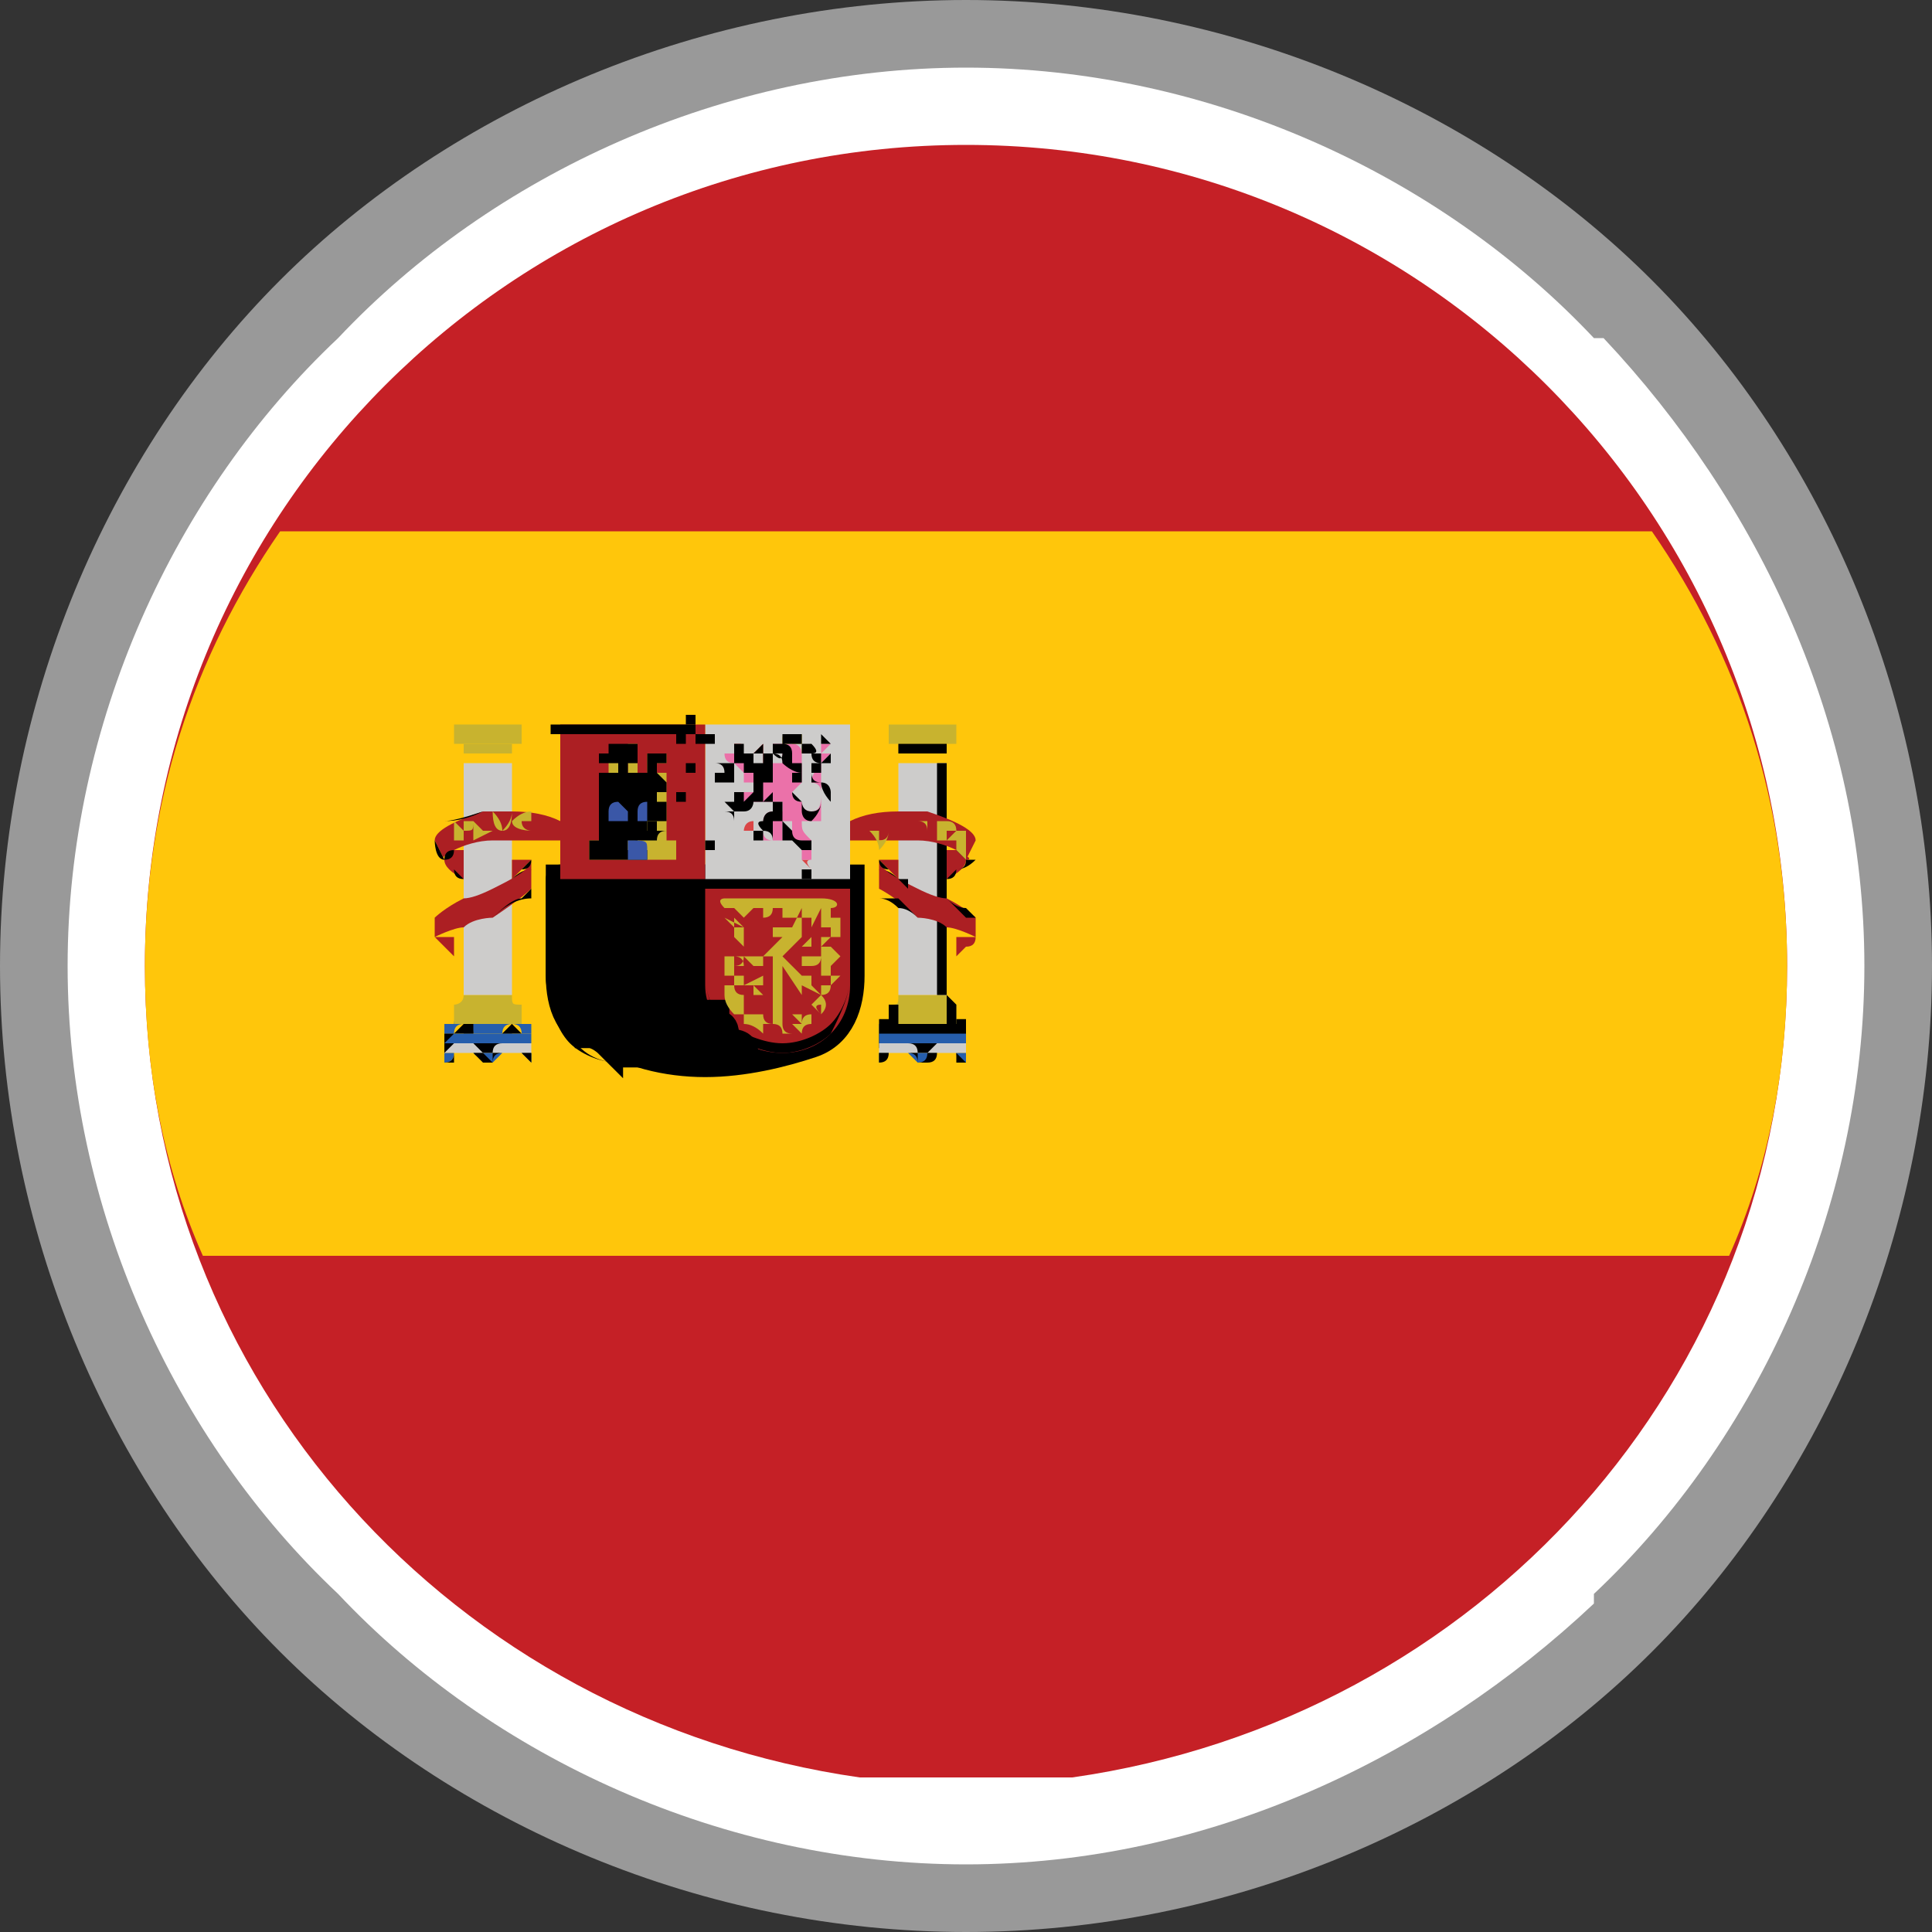 <svg version="1.2" xmlns="http://www.w3.org/2000/svg" viewBox="0 0 20 20" width="20" height="20">
	<rect x="0" y="0" width="20" height="20" fill="#333333" stroke="none"/>
	<title>spain-flag-svg</title>
	<style>
		.s0 { fill: #999999 } 
		.s1 { fill: #ffffff } 
		.s2 { fill: #c52026 } 
		.s3 { fill: #ffc60b } 
		.s4 { fill: #c8b32f } 
		.s5 { fill: #000000 } 
		.s6 { fill: #265eac } 
		.s7 { fill: #cdcccb } 
		.s8 { fill: #ac1f23 } 
		.s9 { fill: none;stroke: #000000;stroke-width: .3 } 
		.s10 { fill: none;stroke: #000000;stroke-linejoin: round;stroke-width: .3 } 
		.s11 { fill: #c6b52f } 
		.s12 { fill: #008f6f } 
		.s13 { fill: #da4546 } 
		.s14 { fill: #eb71a9 } 
		.s15 { fill: #ffd791 } 
		.s16 { fill: #3a57a7 } 
	</style>
	<path id="Layer" class="s0" d="m10 0c2.7 0 5.3 1.1 7.1 2.9 1.8 1.8 2.9 4.4 2.9 7.1 0 2.7-1.1 5.3-2.9 7.1-1.8 1.8-4.4 2.9-7.1 2.9-2.7 0-5.3-1.1-7.1-2.9-1.8-1.8-2.9-4.4-2.9-7.1 0-2.7 1.1-5.3 2.9-7.1 1.8-1.8 4.4-2.9 7.1-2.9z"/>
	<path id="Layer" class="s1" d="m10 0.7c2.5 0 4.9 1.1 6.5 2.8h0.1c1.6 1.7 2.7 4 2.7 6.5 0 2.5-1.1 4.9-2.8 6.5v0.1c-1.7 1.6-4 2.7-6.5 2.7-2.5 0-4.9-1.1-6.5-2.8-1.7-1.6-2.8-4-2.8-6.5 0-2.5 1.1-4.9 2.8-6.5 1.6-1.7 4-2.8 6.5-2.8z"/>
	<path id="Layer" class="s2" d="m11.1 18.4h-2.2c-4.2-0.6-7.4-4.1-7.4-8.4 0-4.7 3.8-8.5 8.5-8.5 4.7 0 8.5 3.8 8.5 8.5 0 4.3-3.2 7.8-7.4 8.4z"/>
	<path id="Layer" class="s3" d="m1.5 10c0-1.7 0.5-3.2 1.4-4.5h14.2c0.9 1.3 1.4 2.8 1.4 4.5 0 1.1-0.2 2.1-0.6 3h-15.8c-0.4-0.9-0.6-1.9-0.6-3z"/>
	<path id="Layer" class="s4" d="m4.7 7.5h0.7v0.2h-0.7z"/>
	<path id="Layer" fill-rule="evenodd" class="s5" d=""/>
	<path id="Layer" class="s4" d="m4.8 7.7q0 0 0 0 0 0 0 0h0.5q0 0 0 0 0 0 0 0 0 0 0 0.1h-0.5q0-0.1 0-0.1z"/>
	<path id="Layer" fill-rule="evenodd" class="s5" d="m4.8 7.7h0.5q0 0 0 0c-0.2 0-0.4 0-0.4 0q0 0-0.1 0 0 0 0 0z"/>
	<path id="Layer" class="s4" d="m4.8 7.8h0.5-0.5z"/>
	<path id="Layer" fill-rule="evenodd" class="s5" d="m5.3 7.8h-0.5 0.5zm-0.5 0h0.5-0.5z"/>
	<path id="Layer" class="s4" d="m4.8 7.7h0.5q0 0 0 0h-0.5q0 0 0 0z"/>
	<path id="Layer" fill-rule="evenodd" class="s5" d="m4.8 7.7h0.5q0 0 0 0h-0.5q0 0 0 0zm0.5 0h-0.5 0.5z"/>
	<path id="Layer" class="s6" d="m5.5 10.7q0 0-0.1 0 0-0.1-0.1-0.1-0.1 0-0.1 0.1-0.1 0-0.1 0-0.1 0-0.2 0 0-0.1-0.1-0.1-0.1 0-0.1 0.1 0 0-0.1 0v-0.1q0.1 0 0.1 0 0-0.1 0.1-0.1 0.1 0 0.1 0.1 0.1 0 0.2 0 0 0 0.1 0 0-0.1 0.1-0.1 0 0 0.1 0.1 0.1 0 0.1 0z"/>
	<path id="Layer" fill-rule="evenodd" class="s5" d="m4.9 10.7q0 0 0 0 0 0-0.1 0-0.1 0-0.1 0 0 0 0.1-0.1 0.1 0 0.1 0 0 0.1 0 0.1zm-0.1-0.1q0 0 0-0.1-0.1 0.1-0.1 0.1 0 0 0.1 0zm0.1 0q0 0 0 0 0 0 0-0.1 0 0.1 0 0.1zm0.4-0.1q0 0 0 0 0 0-0.1 0 0 0.1 0 0.1 0 0 0.1 0-0.1 0.1-0.1 0.1 0 0 0.1 0 0 0 0 0 0 0 0.1 0 0 0-0.1-0.1 0.1 0 0.1 0 0 0-0.1-0.1z"/>
	<path id="Layer" class="s7" d="m5.5 10.7q0 0-0.1 0 0 0-0.1 0-0.1 0-0.1 0-0.1 0-0.1 0-0.1 0-0.2 0 0 0-0.1 0-0.1 0-0.1 0 0 0-0.1 0 0.1 0 0.1 0 0 0 0.1 0 0.1 0 0.1 0 0.1 0 0.2 0 0 0 0.1 0 0 0 0.1 0 0 0 0.1 0 0.1 0 0.1 0z"/>
	<path id="Layer" fill-rule="evenodd" class="s5" d="m4.8 10.6q0.1 0 0.1 0.1 0 0-0.1 0 0-0.1 0-0.1zm0.5 0q0 0 0 0.1 0 0 0 0-0.1 0-0.1 0 0.1-0.1 0.1-0.1z"/>
	<path id="Layer" class="s6" d="m5.5 10.8q0 0-0.1 0 0 0-0.1 0-0.1 0-0.1 0-0.1 0-0.1 0-0.1 0-0.2 0 0 0-0.1 0-0.1 0-0.1 0 0 0-0.1 0v-0.1q0.1 0 0.1 0 0 0 0.1 0 0.1 0 0.1 0 0.1 0 0.2 0 0 0 0.1 0 0 0 0.1 0 0 0 0.1 0 0.1 0 0.1 0z"/>
	<path id="Layer" fill-rule="evenodd" class="s5" d="m4.8 10.7q0.1 0 0.1 0 0 0-0.1 0 0 0 0 0z"/>
	<path id="Layer" class="s7" d="m5.5 10.9q0 0-0.1 0-0.1 0-0.1 0-0.1 0-0.1 0-0.1 0-0.1 0-0.1 0-0.2 0 0 0-0.1 0-0.1 0-0.1 0 0 0-0.1 0v-0.1q0.1 0 0.1 0 0 0 0.1 0 0.1 0 0.1 0 0.1 0 0.2 0 0 0 0.1 0 0 0 0.1 0 0.1 0 0.1 0 0.1 0 0.1 0z"/>
	<path id="Layer" fill-rule="evenodd" class="s5" d="m5.5 10.9q0 0 0 0 0 0-0.1 0 0.1 0 0.1 0 0 0 0 0zm-0.4 0q0 0 0 0-0.1 0-0.1 0-0.1-0.1-0.1-0.1 0.1 0 0.1 0 0.1 0 0.1 0 0 0 0 0 0 0 0.1 0-0.1 0-0.1 0.1zm-0.5 0v-0.2q0 0 0.1 0 0 0-0.1 0.1 0.1 0 0.1 0-0.1 0.1-0.1 0.1z"/>
	<path id="Layer" class="s6" d="m5.5 11q0 0-0.1-0.1-0.1 0-0.1 0-0.1 0-0.1 0-0.1 0.1-0.1 0.1-0.1 0-0.2-0.1 0 0-0.1 0-0.1 0-0.1 0 0 0.1-0.1 0.1v-0.1q0.1 0 0.1 0 0 0 0.1 0 0.1 0 0.1 0 0.1 0 0.2 0 0 0 0.1 0 0 0 0.1 0 0.1 0 0.1 0 0.1 0 0.1 0z"/>
	<path id="Layer" fill-rule="evenodd" class="s5" d="m5.2 10.9q-0.1 0-0.1 0.1 0 0 0 0 0 0 0-0.1 0 0 0.1 0zm-0.1 0.1q0 0-0.1-0.1 0 0-0.1 0 0.1 0.1 0.1 0.1 0 0 0.1 0zm-0.4-0.1q0 0.1-0.1 0.1 0 0 0.1 0 0 0 0-0.1 0 0 0 0zm0 0q0 0 0 0 0 0 0 0-0.1 0-0.1 0 0.1 0 0.1 0zm0.3 0q0.1 0 0.1 0 0 0 0 0 0 0 0.1 0-0.1 0-0.1 0 0 0 0 0-0.1 0-0.1 0 0 0-0.1 0 0.1 0 0.1 0zm0.5 0q0 0 0 0 0 0 0 0 0 0-0.1 0 0.1 0 0.1 0zm0 0q0 0-0.1 0 0.1 0.1 0.1 0.1 0 0 0 0 0 0 0-0.1z"/>
	<path id="Layer" class="s4" d="m5.3 10.3c0 0.1 0 0.1 0.1 0.1h-0.7c0 0 0.1 0 0.1-0.1z"/>
	<path id="Layer" fill-rule="evenodd" class="s5" d=""/>
	<path id="Layer" class="s4" d="m4.8 10.3h0.5q0 0 0 0h-0.5q0 0 0 0z"/>
	<path id="Layer" fill-rule="evenodd" class="s5" d=""/>
	<path id="Layer" class="s4" d="m4.7 10.4h0.7v0.2h-0.7z"/>
	<path id="Layer" fill-rule="evenodd" class="s5" d=""/>
	<path id="Layer" class="s8" d="m4.7 9.8q0 0.1 0 0.1c0 0 0 0-0.1-0.1q0 0-0.1-0.1 0 0 0.2 0 0 0 0 0.1z"/>
	<path id="Layer" fill-rule="evenodd" class="s5" d="m4.7 9.9q0 0 0 0 0 0 0 0zm0-0.2q0 0 0 0 0 0 0 0z"/>
	<path id="Layer" class="s7" d="m4.8 7.9h0.5v2.4h-0.5z"/>
	<path id="Layer" fill-rule="evenodd" class="s5" d="m5.3 7.9v2.4-2.4z"/>
	<path id="Layer" class="s8" d="m5.8 8.7c-0.1 0-0.3 0-0.5 0q-0.1 0-0.2 0c-0.3 0-0.6 0.2-0.5 0.2 0 0-0.1-0.2-0.1-0.2 0-0.1 0.2-0.2 0.5-0.3q0.2 0 0.3 0 0.3 0 0.5 0.1z"/>
	<path id="Layer" fill-rule="evenodd" class="s5" d="m4.6 8.9c0 0-0.1-0.2-0.1-0.2 0 0 0 0.2 0.1 0.2zm0-0.4q0.1 0 0.4-0.1-0.2 0.1-0.4 0.1z"/>
	<path id="Layer" class="s8" d="m4.8 9.1q-0.2-0.1-0.2-0.2 0 0 0.1-0.1 0 0 0.1 0z"/>
	<path id="Layer" fill-rule="evenodd" class="s5" d="m4.7 8.8q0 0 0 0 0 0.1-0.1 0.1 0-0.1 0.1-0.1zm0.1 0.3q-0.1 0-0.1-0.1 0 0 0.1 0.1z"/>
	<path id="Layer" class="s8" d="m5.3 8.9q0.2 0 0.2 0c0 0-0.1 0.1-0.2 0.2z"/>
	<path id="Layer" fill-rule="evenodd" class="s5" d="m5.5 8.9q0 0 0 0.1-0.1 0.1-0.2 0.1 0.1-0.1 0.2-0.1 0-0.1 0-0.1 0 0-0.1 0 0.1 0 0.1 0z"/>
	<path id="Layer" class="s8" d="m4.5 9.5c0 0 0.1-0.1 0.3-0.2q0.1 0 0.3-0.1c0.2-0.1 0.4-0.2 0.4-0.3v0.3c0 0-0.1 0.1-0.4 0.3 0 0-0.2 0-0.3 0.1-0.1 0-0.3 0.1-0.3 0.1z"/>
	<path id="Layer" fill-rule="evenodd" class="s5" d="m5.5 8.9c0 0.1 0 0.2 0 0.3q0 0 0 0.1-0.2 0-0.4 0.2 0.2-0.2 0.3-0.2 0.1-0.1 0.1-0.1c0 0 0-0.2 0-0.3q0 0.1-0.1 0.1 0.1-0.1 0.1-0.1zm-0.7 0.4q0.1 0 0.1 0 0 0-0.1 0zm-0.2 0.4q-0.1 0-0.1 0 0.1 0 0.1 0z"/>
	<path id="Layer" fill-rule="evenodd" class="s4" d="m4.8 8.7q0 0-0.1 0v-0.2l0.1 0.1q0 0 0-0.1 0.1 0 0.1 0c0 0.1 0 0.1-0.1 0.1zm0.7-0.2q0-0.1 0-0.1-0.1 0-0.2 0.1c0 0.1 0.2 0.1 0.2 0.1 0 0-0.1 0-0.1-0.1q0 0 0.1 0 0 0 0 0zm-0.3 0.1q0.1 0 0.1-0.2 0 0 0 0 0 0.1-0.1 0.2 0-0.1-0.1-0.2 0 0.2 0.1 0.2zm-0.3-0.1v0.2l0.2-0.1q0 0-0.1 0zm4.3-0.8h0.7v-0.2h-0.7z"/>
	<path id="Layer" fill-rule="evenodd" class="s5" d=""/>
	<path id="Layer" class="s4" d="m9.8 7.8h-0.5q0-0.1 0-0.1 0 0 0 0 0 0 0 0h0.5q0 0 0 0 0 0 0 0 0 0 0 0.1z"/>
	<path id="Layer" fill-rule="evenodd" class="s5" d="m9.8 7.8c-0.1 0-0.4 0-0.5 0q0-0.1 0-0.1 0 0 0 0 0 0 0 0 0 0 0 0h0.5q0 0 0 0 0 0 0 0.1zm-0.5-0.1h0.5-0.5z"/>
	<path id="Layer" class="s4" d="m9.3 7.8h0.5-0.5z"/>
	<path id="Layer" fill-rule="evenodd" class="s5" d="m9.3 7.8h0.5q0.1 0 0.1 0 0 0-0.1 0h-0.5zm0.5 0h-0.5 0.5z"/>
	<path id="Layer" class="s4" d="m9.3 7.7h0.5q0 0 0 0h-0.5q0 0 0 0z"/>
	<path id="Layer" fill-rule="evenodd" class="s5" d="m9.3 7.7h0.5q0.1 0 0.1 0 0 0-0.1 0 0 0 0 0h-0.5q0 0 0 0zm0.5 0h-0.5 0.5z"/>
	<path id="Layer" class="s6" d="m9.1 10.6q0 0 0.1 0 0.1-0.1 0.1-0.1 0.1 0 0.1 0.1 0.1 0 0.1 0 0.1 0 0.2 0 0-0.1 0.1-0.1 0.1 0 0.1 0.1 0 0 0.1 0v0.1q-0.1 0-0.1 0 0-0.1-0.1-0.1-0.1 0-0.1 0.1-0.1 0-0.2 0 0 0-0.1 0 0-0.1-0.1-0.1 0 0-0.1 0.1-0.1 0-0.1 0z"/>
	<path id="Layer" fill-rule="evenodd" class="s5" d="m9.7 10.6q0 0 0-0.1 0 0 0.1 0-0.1 0-0.1 0.1 0 0 0 0z"/>
	<path id="Layer" class="s7" d="m9.1 10.7q0 0 0.1 0 0.1 0 0.1 0 0.1 0 0.1 0 0.1 0 0.1 0 0.1 0 0.2 0 0 0 0.1 0 0.1 0 0.1 0 0 0 0.1 0-0.1 0-0.1 0 0 0-0.1 0-0.1 0-0.1 0-0.1 0-0.2 0 0 0-0.1 0 0 0-0.1 0 0 0-0.1 0-0.1 0-0.1 0z"/>
	<path id="Layer" class="s9" d="m9.1 10.7q0 0 0.1 0 0.1 0 0.1 0 0.1 0 0.1 0 0.1 0 0.1 0 0.1 0 0.2 0 0 0 0.1 0 0.1 0 0.1 0 0 0 0.1 0-0.1 0-0.1 0 0 0-0.1 0-0.1 0-0.1 0-0.1 0-0.2 0 0 0-0.1 0 0 0-0.1 0 0 0-0.1 0-0.1 0-0.1 0z"/>
	<path id="Layer" class="s6" d="m9.1 10.7q0 0 0.1 0 0.1 0 0.1 0 0.1 0 0.1 0 0.1 0 0.1 0 0.1 0 0.2 0 0 0 0.1 0 0.1 0 0.1 0 0 0 0.1 0v0.1q-0.1 0-0.1 0 0 0-0.1 0-0.1 0-0.1 0-0.1 0-0.2 0 0 0-0.1 0 0 0-0.1 0 0 0-0.1 0-0.1 0-0.1 0z"/>
	<path id="Layer" fill-rule="evenodd" class="s5" d="m9.8 10.7q0 0 0.1 0 0 0-0.1 0-0.1 0-0.1 0 0 0 0.1 0z"/>
	<path id="Layer" class="s7" d="m9.1 10.8q0 0 0.1 0 0.1 0 0.1 0 0.1 0 0.1 0 0.1 0 0.1 0 0.1 0 0.2 0 0 0 0.1 0 0.1 0 0.1 0 0 0 0.1 0v0.1q-0.1 0-0.1 0 0 0-0.1 0-0.1 0-0.1 0-0.1 0-0.2 0 0 0-0.1 0 0 0-0.1 0 0 0-0.1 0-0.1 0-0.1 0z"/>
	<path id="Layer" fill-rule="evenodd" class="s5" d="m9.1 10.9q0 0 0 0 0 0 0 0 0.1 0 0.1 0 0 0-0.1 0zm0.9 0q0 0-0.1 0 0.1 0 0.1 0zm-0.4 0q0 0-0.1 0 0 0 0 0 0-0.1-0.1-0.1 0.1 0 0.1 0 0 0 0 0 0.1 0 0.1 0 0.1 0 0.1 0 0 0-0.1 0.1z"/>
	<path id="Layer" class="s6" d="m9.1 10.9q0 0 0.1 0 0.1 0 0.1 0 0.1 0 0.1 0 0.1 0 0.1 0 0.1 0 0.2 0 0 0 0.1 0 0.1 0 0.1 0 0 0 0.1 0v0.1q-0.1 0-0.1-0.1 0 0-0.1 0-0.1 0-0.1 0-0.1 0.1-0.2 0.1 0 0-0.1-0.1 0 0-0.1 0 0 0-0.1 0-0.1 0.1-0.1 0.1z"/>
	<path id="Layer" fill-rule="evenodd" class="s5" d="m9.1 10.9q0 0 0 0 0.1 0 0.1 0 0 0-0.1 0 0 0 0 0zm0.4 0q0 0 0 0 0.1 0 0.1 0 0.1 0 0.1 0 0 0-0.1 0 0 0-0.1 0 0 0 0 0 0 0-0.1 0 0.1 0 0.1 0zm0.4 0q0.1 0 0.1 0 0 0-0.1 0 0 0 0 0 0 0 0 0zm-0.3 0q0 0.1-0.1 0.1 0.1 0 0.1 0 0.1 0 0.1-0.1 0 0-0.1 0zm-0.1 0.1q0 0 0-0.1 0 0-0.1 0 0.1 0 0.1 0.1 0 0 0 0zm-0.4-0.1q0 0.1 0 0.1 0 0 0 0 0.1 0 0.1-0.1 0 0-0.1 0zm0.8 0.1q0.1 0 0.1 0 0 0-0.1-0.1 0 0.1 0 0.1z"/>
	<path id="Layer" class="s4" d="m9.8 10.3c0 0.1 0.1 0.1 0.1 0.1h-0.7c0.1 0 0.1 0 0.1-0.1z"/>
	<path id="Layer" fill-rule="evenodd" class="s5" d="m9.9 10.4q0 0-0.1 0 0 0 0-0.1 0 0 0.1 0.1z"/>
	<path id="Layer" class="s4" d="m9.3 10.3h0.5q0 0 0 0h-0.5q0 0 0 0z"/>
	<path id="Layer" fill-rule="evenodd" class="s5" d="m9.9 10.3q0 0-0.1 0 0 0 0 0 0.1 0 0.1 0z"/>
	<path id="Layer" class="s4" d="m9.2 10.4h0.7v0.2h-0.7z"/>
	<path id="Layer" fill-rule="evenodd" class="s5" d="m9.2 10.6v-0.2h0.1v0.2zm0.7 0v-0.2h-0.1v0.2z"/>
	<path id="Layer" class="s8" d="m9.9 9.7q0.2 0 0.2 0 0 0.1-0.1 0.1c-0.1 0.1-0.1 0.1-0.1 0.1q0 0 0-0.1 0-0.1 0-0.1z"/>
	<path id="Layer" fill-rule="evenodd" class="s5" d="m9.9 9.9q0 0 0 0 0 0 0 0z"/>
	<path id="Layer" class="s7" d="m9.3 7.9h0.5v2.4h-0.5z"/>
	<path id="Layer" fill-rule="evenodd" class="s5" d="m9.8 7.9v2.4h-0.1v-2.4z"/>
	<path id="Layer" class="s8" d="m8.8 8.5q0.2-0.1 0.5-0.1 0.1 0 0.3 0c0.3 0.1 0.5 0.2 0.5 0.3 0 0-0.1 0.2-0.1 0.2 0.1 0-0.2-0.2-0.5-0.2q-0.1 0-0.2 0c-0.2 0-0.4 0-0.5 0z"/>
	<path id="Layer" fill-rule="evenodd" class="s5" d="m10 8.9q0 0-0.1-0.1-0.1-0.1-0.4-0.1 0.3 0 0.4 0.1 0.1 0.1 0.1 0.1c0.1 0 0.1-0.2 0.1-0.2 0 0 0 0.2-0.1 0.2z"/>
	<path id="Layer" class="s8" d="m9.8 8.8q0.1 0 0.1 0 0.2 0.1 0.1 0.1 0 0.1-0.2 0.2z"/>
	<path id="Layer" fill-rule="evenodd" class="s5" d="m9.9 9q0 0.1-0.1 0.1 0.1-0.1 0.1-0.1 0.1 0 0.1-0.1 0 0 0 0 0 0-0.1-0.1 0.1 0 0.1 0.1 0.1 0 0.1 0-0.1 0.1-0.2 0.1z"/>
	<path id="Layer" class="s8" d="m9.3 9.1c-0.1-0.1-0.2-0.2-0.2-0.2q0.1 0 0.2 0z"/>
	<path id="Layer" fill-rule="evenodd" class="s5" d="m9.3 8.9v0.2q-0.1 0-0.2-0.1 0.1 0 0.2 0.1v-0.2zm-0.2 0q0 0 0 0 0 0 0 0z"/>
	<path id="Layer" class="s8" d="m10.1 9.7c0 0-0.2-0.1-0.3-0.1-0.1-0.1-0.3-0.1-0.3-0.1-0.2-0.2-0.4-0.3-0.4-0.3v-0.3c0 0.1 0.2 0.2 0.4 0.3q0.2 0.1 0.3 0.1c0.2 0.1 0.3 0.2 0.3 0.2z"/>
	<path id="Layer" fill-rule="evenodd" class="s5" d="m10 9.4q0.1 0.1 0.1 0.1 0 0-0.1 0-0.1-0.1-0.2-0.2-0.1 0-0.1 0 0 0 0.1 0 0.1 0.1 0.2 0.1zm-0.7 0q-0.1-0.1-0.2-0.1 0.1 0 0.2 0 0.1 0.1 0.2 0.2-0.1-0.1-0.2-0.1zm-0.2-0.5q0 0 0.1 0.1-0.1 0-0.1-0.1c0 0.1 0 0.3 0 0.3 0-0.1 0-0.2 0-0.3zm0.4 0.3q-0.1 0-0.1 0 0.1 0 0.1 0 0 0 0 0zm-0.1-0.1q0 0-0.1 0 0.1 0.1 0.1 0.1 0 0 0-0.1z"/>
	<path id="Layer" fill-rule="evenodd" class="s4" d="m9.9 8.7q-0.1 0-0.1 0 0 0 0 0l0.1-0.1q0.1 0 0.1 0v0.2q-0.1 0-0.1 0v-0.1zm-0.2-0.2h0.1q0.1 0 0.1 0.1-0.1 0-0.1 0 0 0.1 0 0.1h-0.1q0 0 0 0 0 0 0 0 0 0 0 0 0 0 0-0.1 0 0 0 0 0-0.1 0-0.1zm-0.2 0.2v-0.2c0 0 0 0 0 0h0.1v0.1q0-0.1-0.1-0.1zm-0.2 0v-0.2zm-0.2 0.1q0-0.1-0.1-0.2 0 0 0.1 0 0 0.1 0 0.1 0.1 0 0.1-0.1 0 0.1-0.1 0.2zm0.8 0l0.1 0.1q0-0.1 0-0.1z"/>
	<path id="Layer" class="s7" d="m7.3 11c-0.4 0-0.8-0.1-1.1-0.3-0.3 0-0.4-0.3-0.4-0.6v-1h3v1c0 0.3-0.1 0.6-0.4 0.7-0.3 0.1-0.7 0.2-1.1 0.2z"/>
	<path id="Layer" class="s9" d="m7.3 11c-0.4 0-0.8-0.1-1.1-0.3-0.3 0-0.4-0.3-0.4-0.6v-1h3v1c0 0.3-0.1 0.6-0.4 0.7-0.3 0.1-0.7 0.2-1.1 0.2z"/>
	<path id="Layer" class="s8" d="m7.3 10.1c0 0.4-0.3 0.8-0.8 0.8-0.4 0-0.7-0.4-0.7-0.8v-1h1.5z"/>
	<path id="Layer" class="s4" d="m7.1 9.1h0.2v1.1c0 0.1-0.1 0.3-0.2 0.4z"/>
	<path id="Layer" class="s9" d="m7.1 9.1h0.2v1.1c0 0.1-0.1 0.3-0.2 0.4z"/>
	<path id="Layer" class="s7" d="m7.3 7.5h1.5v1.6h-1.5z"/>
	<path id="Layer" class="s4" d="m6.1 10.7v-1.6h0.2v1.7c0 0-0.1-0.1-0.2-0.1z"/>
	<path id="Layer" class="s9" d="m6.1 10.7v-1.6h0.2v1.7c0 0-0.1-0.1-0.2-0.1z"/>
	<path id="Layer" class="s4" d="m5.8 9.1h0.2v1.5c-0.1-0.1-0.2-0.3-0.2-0.5z"/>
	<path id="Layer" class="s10" d="m5.8 9.1h0.2v1.5c-0.1-0.1-0.2-0.3-0.2-0.5z"/>
	<path id="Layer" class="s11" d="m6.5 9.1h0.2v1.8q-0.2 0-0.2 0z"/>
	<path id="Layer" class="s9" d="m6.5 9.1h0.2v1.8q-0.2 0-0.2 0z"/>
	<path id="Layer" class="s4" d="m6.8 9.1h0.2v1.6c-0.1 0-0.1 0.1-0.2 0.1z"/>
	<path id="Layer" class="s9" d="m6.8 9.1h0.2v1.6c-0.1 0-0.1 0.1-0.2 0.1z"/>
	<path id="Layer" fill-rule="evenodd" class="s8" d="m5.8 7.5h1.5v1.6h-1.5zm3 1.7v1c0 0.4-0.3 0.7-0.7 0.7-0.4 0-0.8-0.3-0.8-0.7v-1z"/>
	<path id="Layer" class="s12" d="m8.1 10q-0.1 0-0.1-0.1 0-0.1 0.1-0.1 0 0 0 0.1 0 0.1 0 0.1z"/>
	<path id="Layer" class="s13" d="m8 7.9h-0.1q0 0 0-0.1h-0.1l0.1-0.1q0 0 0 0.1 0.1 0 0.1 0.1h0.1c0 0 0 0-0.1 0zm0.3 1h0.1c-0.1 0 0 0.1 0 0.1q0 0-0.1-0.1zm0 0c-0.1 0 0 0 0 0zm0-0.1q0 0-0.1 0v0.1-0.1h0.1zm-0.4-0.1q0 0.1 0 0.1v-0.1zm-0.2 0q0 0 0 0 0 0 0 0 0 0 0 0 0 0 0 0zm0.1-0.1c-0.1 0-0.1 0-0.1 0 0 0 0-0.1 0.1-0.1q0 0 0 0.1zm-0.2-0.3q0.1 0.1 0.1 0.1-0.1 0-0.1 0 0 0 0-0.1zm-0.1 0q0 0 0 0 0 0 0 0 0 0 0 0 0 0 0 0zm0-0.1q0 0 0 0c0 0 0 0 0 0zm0-0.3q0 0-0.1 0c0 0 0 0 0.1 0q0 0 0 0 0 0 0 0zm0-0.1h-0.1q0 0 0.1 0 0 0 0 0zm0.1-0.1c0 0 0 0 0.1 0q-0.1 0-0.1 0.1 0 0 0-0.1z"/>
	<path id="Layer" class="s14" d="m8.3 7.8q0 0 0 0.1 0 0 0 0 0 0 0 0 0 0 0 0.1 0 0 0 0 0 0.1 0 0.1c0 0 0-0.1 0-0.1v0.1q0 0 0 0 0 0 0 0-0.1 0-0.1 0c0 0 0.1 0 0.1 0l-0.1 0.1q0 0 0-0.1c0 0 0 0 0 0.1 0 0 0 0.1 0.1 0.1 0 0 0 0.1 0.1 0.1 0.1 0 0.1-0.1 0.1-0.2 0-0.1-0.1-0.1-0.1-0.1 0-0.1 0.1-0.2 0.1-0.2 0 0-0.1 0 0 0q0-0.1 0-0.1 0-0.1 0-0.1v0.1-0.1q0.1 0 0.1 0l-0.1 0.1q0 0 0.1 0 0 0-0.1 0.1c0 0 0 0 0 0 0 0 0 0 0 0.1v0.1 0.2c0 0 0 0.1 0 0.2h-0.1q-0.1 0-0.1 0c0 0.1 0 0.1 0.1 0.2q0.1 0 0.1 0c-0.1 0-0.1 0-0.1 0 0 0.1 0 0.1 0 0.1q0 0.1 0 0.1 0 0-0.1 0 0 0 0 0 0 0 0 0 0 0 0 0 0-0.1 0 0 0-0.1 0-0.1c0 0-0.1 0 0 0q0 0 0 0 0-0.1 0-0.1 0 0 0 0 0 0 0 0h-0.1q0 0 0 0c0-0.1-0.1-0.1 0-0.1q0 0 0-0.1h-0.1q0 0 0 0.1 0 0 0 0.1 0 0 0 0 0 0 0 0 0 0-0.1 0 0 0-0.1 0 0 0.1 0 0.1 0 0 0-0.1 0 0-0.1 0 0 0 0 0c0.1 0 0.1 0 0.1 0q0-0.1 0-0.1c0 0 0 0 0 0q0 0.1 0.1 0.1 0-0.1 0-0.1 0-0.1 0-0.1 0 0-0.1 0v0.1-0.1c0 0 0-0.1 0.1-0.1h0.1c0 0 0 0 0-0.1-0.1 0-0.1 0-0.1 0h-0.1q0 0 0 0c0 0 0 0 0 0q-0.1 0-0.1 0 0 0 0 0c-0.1 0-0.1 0-0.1 0q0 0 0 0.1 0 0 0 0 0 0 0-0.1 0 0-0.1 0 0 0 0 0h0.1q0 0-0.1 0 0 0 0-0.1 0 0 0.1 0c0 0.1 0 0 0 0h0.1v-0.1q0 0-0.1 0c0 0 0 0 0 0 0 0 0 0 0 0q0 0 0 0 0-0.1 0-0.1-0.1 0-0.1 0 0 0 0.1 0 0 0-0.1-0.1-0.1 0-0.1 0 0.1 0 0.1 0-0.1 0-0.1-0.1 0 0 0.1 0c0 0 0 0 0.1 0q0 0 0-0.1 0 0.1 0 0.1 0 0 0 0 0 0 0 0 0 0.1 0 0.1 0 0 0 0 0 0 0.1 0c0 0 0 0.1 0.1 0.1 0 0 0 0 0.1 0q0 0 0-0.1 0 0 0 0h0.1q0-0.1 0-0.1-0.1 0-0.1 0 0-0.1 0-0.1 0.1 0 0.1 0 0 0 0 0c0 0 0 0 0 0 0 0 0.1 0 0.1 0 0.1 0 0.1 0.1 0.1 0.1z"/>
	<path id="Layer" class="s15" d="m7.4 10.6q0.1 0 0.1 0.1c0 0.1-0.1 0.1-0.2 0.1-0.1 0-0.2 0-0.2-0.1 0 0 0.1-0.1 0.2-0.1q0 0 0-0.1-0.1 0-0.1 0 0.1 0 0.1 0 0 0 0 0 0 0 0.1 0 0 0.1 0 0.1z"/>
	<path id="Layer" class="s9" d="m7.4 10.6q0.1 0 0.1 0.1c0 0.1-0.1 0.1-0.2 0.1-0.1 0-0.2 0-0.2-0.1 0 0 0.1-0.1 0.2-0.1q0 0 0-0.1-0.1 0-0.1 0 0.1 0 0.1 0 0 0 0 0 0 0 0.1 0 0 0.1 0 0.1z"/>
	<path id="Layer" class="s12" d="m7.1 10.9c0 0-0.1 0-0.1 0l-0.1-0.1q0.1 0 0.2 0c0.1 0 0.2 0.1 0.2 0.1 0 0-0.1 0-0.2 0z"/>
	<path id="Layer" class="s9" d="m7.1 10.9c0 0-0.1 0-0.1 0l-0.1-0.1q0.1 0 0.2 0c0.1 0 0.2 0.1 0.2 0.1 0 0-0.1 0-0.2 0z"/>
	<path id="Layer" class="s12" d="m7.3 10.9c0 0 0.1-0.1 0.2-0.1 0.1 0 0.2 0 0.2 0.1-0.1 0-0.1 0-0.2 0 0 0-0.1 0-0.1 0q-0.1 0-0.1 0z"/>
	<path id="Layer" class="s9" d="m7.3 10.9c0 0 0.1-0.1 0.2-0.1 0.1 0 0.2 0 0.2 0.1-0.1 0-0.1 0-0.2 0 0 0-0.1 0-0.1 0q-0.1 0-0.1 0z"/>
	<path id="Layer" class="s8" d="m7.3 10.8q0-0.1 0-0.1 0-0.1 0-0.1 0 0 0 0.1 0 0 0 0.1z"/>
	<path id="Layer" class="s9" d="m7.3 10.8q0-0.1 0-0.1 0-0.1 0-0.1 0 0 0 0.1 0 0 0 0.1z"/>
	<path id="Layer" class="s12" d="m7.3 11c0 0 0-0.1 0-0.1q0-0.1 0-0.1v0.1c0 0 0 0 0 0q0 0.1 0 0.1z"/>
	<path id="Layer" class="s9" d="m7.3 11c0 0 0-0.1 0-0.1q0-0.1 0-0.1v0.1c0 0 0 0 0 0q0 0.1 0 0.1z"/>
	<path id="Layer" class="s4" d="m6.3 7.9v-0.1 0.1-0.1h0.1v0.1-0.1h0.1v0.1h-0.1v0.1h0.1-0.1 0.2-0.1v-0.3h0.1 0.1-0.1v0.3h0.1-0.1 0.1v-0.1-0.1 0.1-0.1h0.1v0.1-0.1h0.1v0.1h-0.1v0.1h-0.1 0.2v0.2 0.5h0.1v0.2h-0.3 0.3-0.6 0.3-0.6v-0.2h0.2v-0.5h-0.1v-0.2h0.2-0.1z"/>
	<path id="Layer" fill-rule="evenodd" class="s5" d="m6.7 7.7h-0.1v0.1h0.3v0.1h-0.1v0.1l0.1 0.1v0.1h-0.1v0.1h0.1v0.2h-0.2v0.1h0.2q-0.1 0-0.1 0.1h-0.1v0.1-0.1h0.1c0 0 0 0 0 0h-0.3v0.1h0.1l0.1 0.1v-0.1h-0.1l0.1 0.1h-0.1-0.1v-0.1 0.1h-0.4v-0.2h0.1v-0.7h0.1v-0.1h-0.1v-0.1h0.1v0.1-0.1h0.2v-0.1h0.2zm0.2 0.8q0 0 0 0.1zm-0.3-0.6h-0.1v0.1h0.1-0.1 0.1 0.1v-0.2h-0.1zm-0.2 0.1v-0.1h-0.1v0.2-0.1zm0.6-0.1zm-0.5-0.1v-0.1h-0.2v0.1zm0.7 0.1v0.1h-0.1v-0.1zm-0.2 0.2h-0.1zm0.2 0h-0.1zm-0.2 0.2v-0.1h0.1v0.1zm0 0.1v-0.1 0.1zm0.1 0.3h0.1-0.1zm0.1 0v-0.1zm0-0.1h-0.2 0.2zm0.2 0h-0.1zm0 0.1v0.1h-0.1v-0.1zm-0.6-0.6v-0.1 0.1zm0.3-0.7h0.1v0.1h-0.1zm0.1 0.3v-0.1h0.2v0.1zm-0.1-0.1h-0.1v0.1h0.1zm-0.5 0.2v0.1zm0 0.1zm0 0zm-0.2-0.2zm0.3 0h0.1zm0 0.1zm0 0.1h-0.1zm0.1-0.1h-0.1zm0.2 0.1h0.1zm0 0h-0.1zm0-0.2h-0.1zm-0.4-0.2h0.2zm0.1 0h-0.1zm-0.2 0.2h-0.2zm0.2-0.2v0.1zm0 0.1zm0 0.4zm0 0zm0.2-0.3zm0.2 0.2v0.1zm-0.1 0h0.1zm0 0h-0.2zm0 0h-0.2zm0 0h-0.2zm0 0.4zm0 0h0.2zm0 0h0.1zm-0.1 0zm0 0h0.1zm0.2 0v0.1zm-0.1 0zm0.2 0.1v0.1zm-0.5-0.8h0.1zm0 0h-0.1zm-0.1 0.3v-0.1zm0 0h0.1zm0 0h-0.1zm0.2 0h0.1zm0.1 0.3h-0.1zm-0.1 0h-0.2zm0 0h-0.1zm0.2 0.1h-0.1zm-0.1 0h-0.1zm0-0.8h0.1-0.1zm0.4 0.1h-0.2z"/>
	<path id="Layer" class="s5" d="m6.7 8.9v-0.2 0.2h-0.3v-0.2 0.2zm-0.3-0.2q0 0 0.1 0 0 0 0-0.1l0.1 0.1q-0.1 0-0.1 0 0 0-0.1 0zm0.2 0q0.1 0 0.1 0 0 0-0.1 0z"/>
	<path id="Layer" fill-rule="evenodd" class="s5" d="m6.6 8.7h0.1q0 0 0 0-0.1 0-0.1 0zm0 0h-0.1v-0.1q0 0 0 0 0.1 0 0.1 0zm-0.1-0.3v0.2h-0.1v-0.2q0-0.1-0.1-0.1 0.1 0 0.1 0 0.1 0.1 0.1 0.1zm-0.2-0.1q0 0 0 0 0 0 0 0.1 0 0 0 0 0-0.1 0-0.1 0 0 0 0zm0.5 0q0 0 0 0.1 0-0.1-0.1-0.1 0 0 0.1 0zm0 0.3h-0.1q0 0 0-0.1h0.1q0 0.1 0 0.1z"/>
	<path id="Layer" fill-rule="evenodd" class="s16" d="m6.7 8.9h-0.2v-0.1c0-0.1 0-0.1 0-0.1 0.2 0 0.2 0 0.2 0.1zm-0.4-0.4v-0.1q0-0.1 0.1-0.1 0 0 0.1 0.1v0.1zm0.3 0v-0.1q0-0.1 0.1-0.1 0 0 0 0.1v0.1z"/>
	<path id="Layer" fill-rule="evenodd" class="s4" d="m8.3 7.7q0 0 0 0h0.1-0.1 0.1-0.1q0 0.1 0.1 0.1h-0.1l0.1-0.1v0.1q0-0.1 0-0.1 0 0.1 0 0.1 0 0-0.1 0 0 0 0-0.1-0.1 0-0.2 0 0-0.1 0-0.1 0-0.1 0-0.1 0 0.1 0 0.1h0.1-0.1q0 0.1 0.1 0.1 0-0.1 0-0.1h0.1-0.1 0.1v0.1h-0.1q0 0 0.1 0zm0 0z"/>
	<path id="Layer" fill-rule="evenodd" class="s5" d="m8.4 7.7q0.1 0.1 0 0.1 0 0-0.1 0v-0.1c0-0.1 0 0 0 0h0.1c0 0 0 0 0 0zm-0.1 0.2q0 0 0 0 0 0.1 0 0.1 0 0 0 0 0 0.1 0 0.1 0 0 0 0-0.1 0-0.1 0 0 0 0 0 0 0 0-0.1 0.1 0 0.1 0c-0.1 0-0.2-0.1-0.2-0.1q0 0 0 0c0 0 0-0.1 0 0q0 0-0.1 0c0 0-0.1 0-0.1 0q0 0 0-0.1 0 0-0.1 0l0.1-0.1q0 0 0 0.1 0 0 0.1 0 0.1 0.1 0.1 0h-0.1v-0.1h0.1q0 0 0 0c0 0 0 0 0 0q0-0.1 0-0.1h0.2c0 0 0 0.1 0 0.1h-0.1-0.1q0.1 0 0 0 0.1 0 0.1 0.1h0.1q0 0.1 0 0.1 0 0 0 0zm0 0.4c0 0 0 0.1 0.1 0.1q0.1 0 0.1-0.1 0 0.1-0.1 0.2 0.1 0 0.1 0c0-0.1 0-0.2 0-0.2 0 0.1 0 0.2 0 0.2q0 0-0.1 0-0.1 0-0.1 0 0.1 0 0.1 0 0 0 0 0c-0.1 0-0.1-0.1-0.1-0.1v-0.1q-0.1 0-0.1-0.1 0 0 0.1 0.1zm-0.2-0.1c0 0 0 0.1 0 0.1q0 0 0 0c0 0 0 0 0 0q0 0 0-0.1 0 0 0 0zm-0.1 0.1q0 0 0 0.1 0 0 0.1 0v0.1c0 0 0.1 0 0.1 0h-0.1-0.1q-0.1 0-0.1 0 0 0 0 0c0 0 0-0.1 0.1-0.1q0 0 0.1 0 0 0 0 0c0 0 0 0 0-0.1q-0.1 0-0.1 0 0 0 0 0-0.1 0-0.1 0l0.1-0.1q0 0 0 0.1 0 0-0.1 0zm-0.1 0q0 0 0 0c0 0-0.1 0-0.1 0 0 0 0 0.1-0.1 0.1q0 0-0.1 0 0 0 0 0.1-0.1 0 0 0 0-0.1-0.1-0.1 0 0 0.1 0 0 0-0.1-0.1 0.1 0 0.1 0 0 0 0 0 0 0 0.1 0c0 0.1 0 0 0 0q0.1 0 0.1 0 0 0 0 0c0 0 0 0 0-0.1q0 0 0-0.1 0.1 0 0.1 0c0 0 0 0.1 0 0.2zm-0.1 0q-0.1 0-0.1 0 0 0 0 0 0 0 0 0v-0.1q0 0-0.1 0 0 0 0 0 0 0 0-0.1c0 0 0 0 0 0q-0.1 0-0.1 0 0 0-0.1 0 0 0 0 0 0 0 0-0.1 0.1 0 0.1 0 0-0.1-0.1-0.1 0 0 0.1 0 0 0 0.1 0 0 0 0 0.1 0 0 0 0 0 0.1 0 0.1 0.1 0 0.1 0 0 0 0.1 0-0.1 0-0.1 0 0 0-0.1 0v0.1q0 0 0 0 0 0.1 0 0.1 0 0 0 0c0 0 0.1 0 0.1 0q0 0 0.1-0.1 0 0 0 0.1zm-0.1 0q-0.1 0 0 0zm0.1-0.2q0 0 0-0.1c-0.1 0-0.1 0-0.1 0q0-0.1 0-0.1 0 0-0.1 0 0 0 0 0h-0.1c0 0 0 0 0.1 0q0-0.1 0-0.1 0-0.1 0-0.1 0 0 0 0 0.1 0 0.1 0 0 0 0 0h0.1q0 0 0 0h-0.1q0 0 0 0.1 0 0 0.1 0 0 0 0 0.1 0 0 0 0 0 0 0.1 0c0 0 0.1 0 0.1 0q0 0.1 0 0.1 0 0.1 0 0.1-0.1 0-0.1 0c0 0-0.1 0-0.1 0zm0.7 0q0 0-0.1 0 0-0.1 0-0.1 0 0 0 0 0 0.1 0.1 0.1c0.1 0 0.1 0.1 0.1 0.1v0.1c0 0-0.1-0.1-0.1-0.2zm-0.1-0.2q0.1 0 0.1 0-0.1 0-0.1-0.1 0 0 0.1 0 0 0.1 0 0.1 0 0 0 0 0 0.1 0 0.1-0.1 0-0.1 0 0-0.1 0-0.1zm0-0.1q0 0 0 0 0-0.1 0-0.1 0 0.1 0 0.1zm0.1-0.2c0 0 0 0 0.1 0.1q0 0 0 0 0 0 0 0 0 0 0 0 0 0 0 0-0.1 0-0.1 0zm0.1 0q0 0.1 0 0.1 0 0 0 0 0 0 0-0.1zm0 0.1v0.1q0 0 0 0 0 0 0 0 0 0 0 0.1 0 0-0.1 0 0 0 0.1-0.1 0 0 0 0 0 0 0 0 0-0.1 0-0.1zm-0.2 0.8q0 0.1 0 0.1 0.1 0 0.1 0 0 0 0 0 0 0-0.1 0 0 0 0 0c0 0 0 0 0-0.1q0 0 0-0.1 0 0.1 0 0.1zm0 0.4q0 0 0-0.1 0 0 0 0 0 0 0 0c0 0 0 0.1 0 0.1zm0-0.1q-0.1 0-0.1 0c0.1 0 0.1 0 0.1 0q0 0 0 0zm-0.2 0q0 0 0 0c0 0 0.1 0 0.1 0l-0.1-0.1q0 0.1 0 0.1v-0.1q0-0.1 0-0.1 0 0.1 0.1 0.1 0 0 0 0 0.1 0 0.1 0 0 0 0 0.1 0 0-0.1 0 0 0 0 0 0 0-0.1 0zm0 0.1q0-0.1 0-0.1zm0-0.3q0-0.1 0-0.1 0 0 0 0.1 0 0 0 0zm0-0.1q-0.1 0-0.1 0 0.1 0 0.1 0 0 0 0 0zm0 0.1q0 0.1 0 0.1 0 0-0.1 0 0.1 0 0.1 0 0 0-0.1 0 0 0-0.1 0 0 0 0 0 0 0 0 0 0-0.1-0.1-0.1 0 0 0 0.1-0.1 0-0.1 0 0 0 0 0 0.1 0 0.1 0 0 0 0 0 0 0-0.1 0 0 0 0 0v-0.1q0 0 0 0 0 0 0.1 0-0.1-0.1 0-0.1 0 0 0 0h-0.1q0.1 0 0.1 0 0 0 0 0 0.1 0 0.1 0 0 0.1 0 0.1 0 0 0 0 0 0 0 0.1 0.1 0 0.1 0 0-0.1 0-0.1 0-0.1 0-0.1 0 0 0.1 0.1zm0.1-0.7q0 0 0-0.1-0.1 0-0.1 0 0 0 0 0.1zm0.1 1.1q0 0 0 0.1 0 0-0.1 0 0-0.1 0-0.1 0 0 0.1 0zm-0.7-0.2q0 0 0 0 0-0.1 0-0.1 0 0 0 0.1zm-0.2-0.4q0 0 0 0zm0 0v0.1q0-0.1 0-0.1 0 0 0 0zm0.5-0.5v-0.1q0.1 0 0.1 0.1zm-0.8 2.4c0 0.2-0.1 0.4-0.2 0.5-0.2 0.1-0.4 0.2-0.6 0.2-0.2 0-0.4-0.1-0.5-0.2-0.1-0.1-0.2-0.3-0.2-0.5 0 0.2 0.1 0.3 0.2 0.4 0.1 0.2 0.3 0.3 0.5 0.3 0.2 0 0.4-0.1 0.6-0.3 0.1-0.1 0.2-0.2 0.2-0.4zm-1.5-2.8h1.5v0.1h-1.5zm2.6 1.2zm0.1-1q0 0 0 0.1 0-0.1 0-0.1zm0 0v-0.1zm-0.1 0h0.1zm0 0zm0 0h-0.1 0.1q0 0 0 0zm0 0q0 0 0 0zm0 0zm0 0.1zm-0.2-0.1zm0.1 0zm0.1 0zm-0.2 0.1zm0.1 0h0.1zm-0.1 0.1h0.1q0 0-0.1 0zm0-0.1zm0.1 0.1zm0 0zm0 0zm0.1 0zm-0.1 1.2zm-0.5-0.2zm0-0.2q0 0-0.1 0zm0 0q0 0 0 0.1zm-0.2-0.2q0 0.1 0 0.1 0-0.1 0-0.1zm0-0.1q-0.1 0-0.1 0 0 0 0.1 0zm-0.1-0.4q0 0 0-0.1 0 0.1 0 0.1zm0.1-0.1q0 0 0-0.1 0 0.1 0 0.1zm0.5-0.1z"/>
	<path id="Layer" fill-rule="evenodd" class="s5" d="m8.6 10.7c-0.1 0.1-0.3 0.2-0.5 0.2-0.2 0-0.4-0.1-0.6-0.2-0.1-0.2-0.2-0.4-0.2-0.6v-1 1c0 0.2 0.1 0.4 0.2 0.5 0.2 0.1 0.4 0.2 0.6 0.2 0.2 0 0.4-0.1 0.5-0.2 0.1-0.1 0.2-0.3 0.2-0.5 0 0.2-0.1 0.4-0.2 0.6z"/>
	<path id="Layer" fill-rule="evenodd" class="s5" d="m7.3 7.5v1.6z"/>
	<path id="Layer" fill-rule="evenodd" class="s4" d="m7.5 9.3q0.1 0 0.1 0h0.1 0.2 0.1q0 0 0.1 0 0 0 0 0h0.1 0.2 0.1q0 0 0 0c0.2 0 0.2 0.1 0.1 0.1v0.1h0.1v0.2h-0.1v0.1q0.1 0.1 0.1 0.1 0 0-0.1 0.1v0.1h0.1l-0.1 0.1q0 0.1-0.1 0.1 0.1 0.1 0 0.2 0 0 0 0-0.1 0-0.2 0 0 0 0 0v0.1q0-0.1 0.1-0.1v0.1q-0.1 0-0.1 0.1l-0.1-0.1q0 0 0.1 0l-0.1-0.1q0.1 0 0.1 0c0 0 0.1 0 0.2 0q-0.1-0.1-0.1-0.1 0.1 0 0.1 0-0.1 0-0.1 0 0 0 0.1-0.1l-0.2-0.1v-0.1h0.1v0.1l0.1 0.1q0 0 0 0 0 0 0-0.1h0.1q0-0.1 0-0.1h-0.1c0 0 0-0.1 0-0.2q0 0 0 0 0 0.1-0.1 0.1h-0.1v-0.1h-0.2l0.2 0.2v0.2l-0.2-0.3v0.2 0.1c0 0 0 0.3 0 0.3q0 0.1 0 0.1 0-0.1-0.1-0.1 0-0.1 0-0.1c0 0 0-0.6 0-0.6h-0.1v0.1h-0.1l-0.1-0.1q0 0.1-0.1 0.1v0.1h0.1v0.1h-0.1q0 0 0-0.1h-0.1q0 0.1 0 0.1h0.1q0 0.1 0.1 0.1 0 0.1 0 0.1 0 0 0 0 0 0.1 0 0.1h0.1q0.1 0 0.1 0 0 0.1 0.1 0.1-0.1 0-0.1 0v0.1q-0.1-0.1-0.2-0.1v-0.1q0 0 0 0-0.1 0-0.1 0-0.1-0.1-0.1-0.2 0 0 0-0.1v-0.1-0.1q0-0.1 0-0.1 0 0 0 0h0.1 0.1 0.1 0.1q0 0 0 0l-0.2-0.2v0.1l-0.1-0.1v-0.1l-0.1-0.1 0.2 0.1 0.1 0.1-0.1-0.1v0.1l0.2 0.2q0 0 0 0l0.2-0.2v-0.1h0.1l0.1-0.2v0.1h-0.2v-0.1h-0.1q0 0.1-0.1 0.1 0 0 0-0.1 0 0 0 0h-0.1l-0.1 0.1v-0.1h-0.2q0 0 0 0 0 0 0 0c-0.1-0.1 0-0.1 0-0.1zm0.9 0.6h0.1v-0.2h0.1v-0.1h-0.1v-0.2l-0.1 0.2v-0.1h-0.1v0.1 0.1l-0.2 0.2h0.2 0.1zm-0.1 0.1c0 0 0.1 0 0.1 0-0.1 0-0.1 0-0.1 0zm-0.8-0.1v-0.2h-0.1 0.1v0.1 0.1q0 0 0 0zm0.3 0.3l0.1 0.1h-0.2 0.1zm0 0h0.1v-0.1l-0.2 0.1zm0.3 0.4q0 0 0 0zm-0.2 0q0 0 0 0h-0.1q0.1 0 0.1 0zm0.5-0.8v-0.1l-0.1 0.1zm-0.3 0.8q0 0.1 0.1 0.1 0 0-0.1 0 0-0.1 0-0.1zm0.4-0.2q0 0 0 0.1 0 0 0 0-0.1-0.1 0-0.1 0 0 0 0zm-0.5-0.7v-0.1h0.1v0.1zm-0.3-0.3v0.1l-0.1-0.1zm0 0.2h-0.1v-0.1zm-0.1 0.4q0-0.1 0-0.1 0.1 0 0.1 0.1 0 0-0.1 0zm0.9-0.2l0.1-0.1v0.1zm0.1-0.3q0 0 0 0 0 0 0 0 0 0 0 0zm-1 0q0 0 0-0.1 0 0 0 0 0 0 0 0 0 0 0 0.1 0 0 0 0zm0.2 0.7zm0.8-0.1v0.1q0 0.1 0 0.1v-0.1c0 0.1 0-0.1 0-0.1zm-0.2-0.6h-0.1zm-0.7 0.2v0.1 0.1z"/>
</svg>